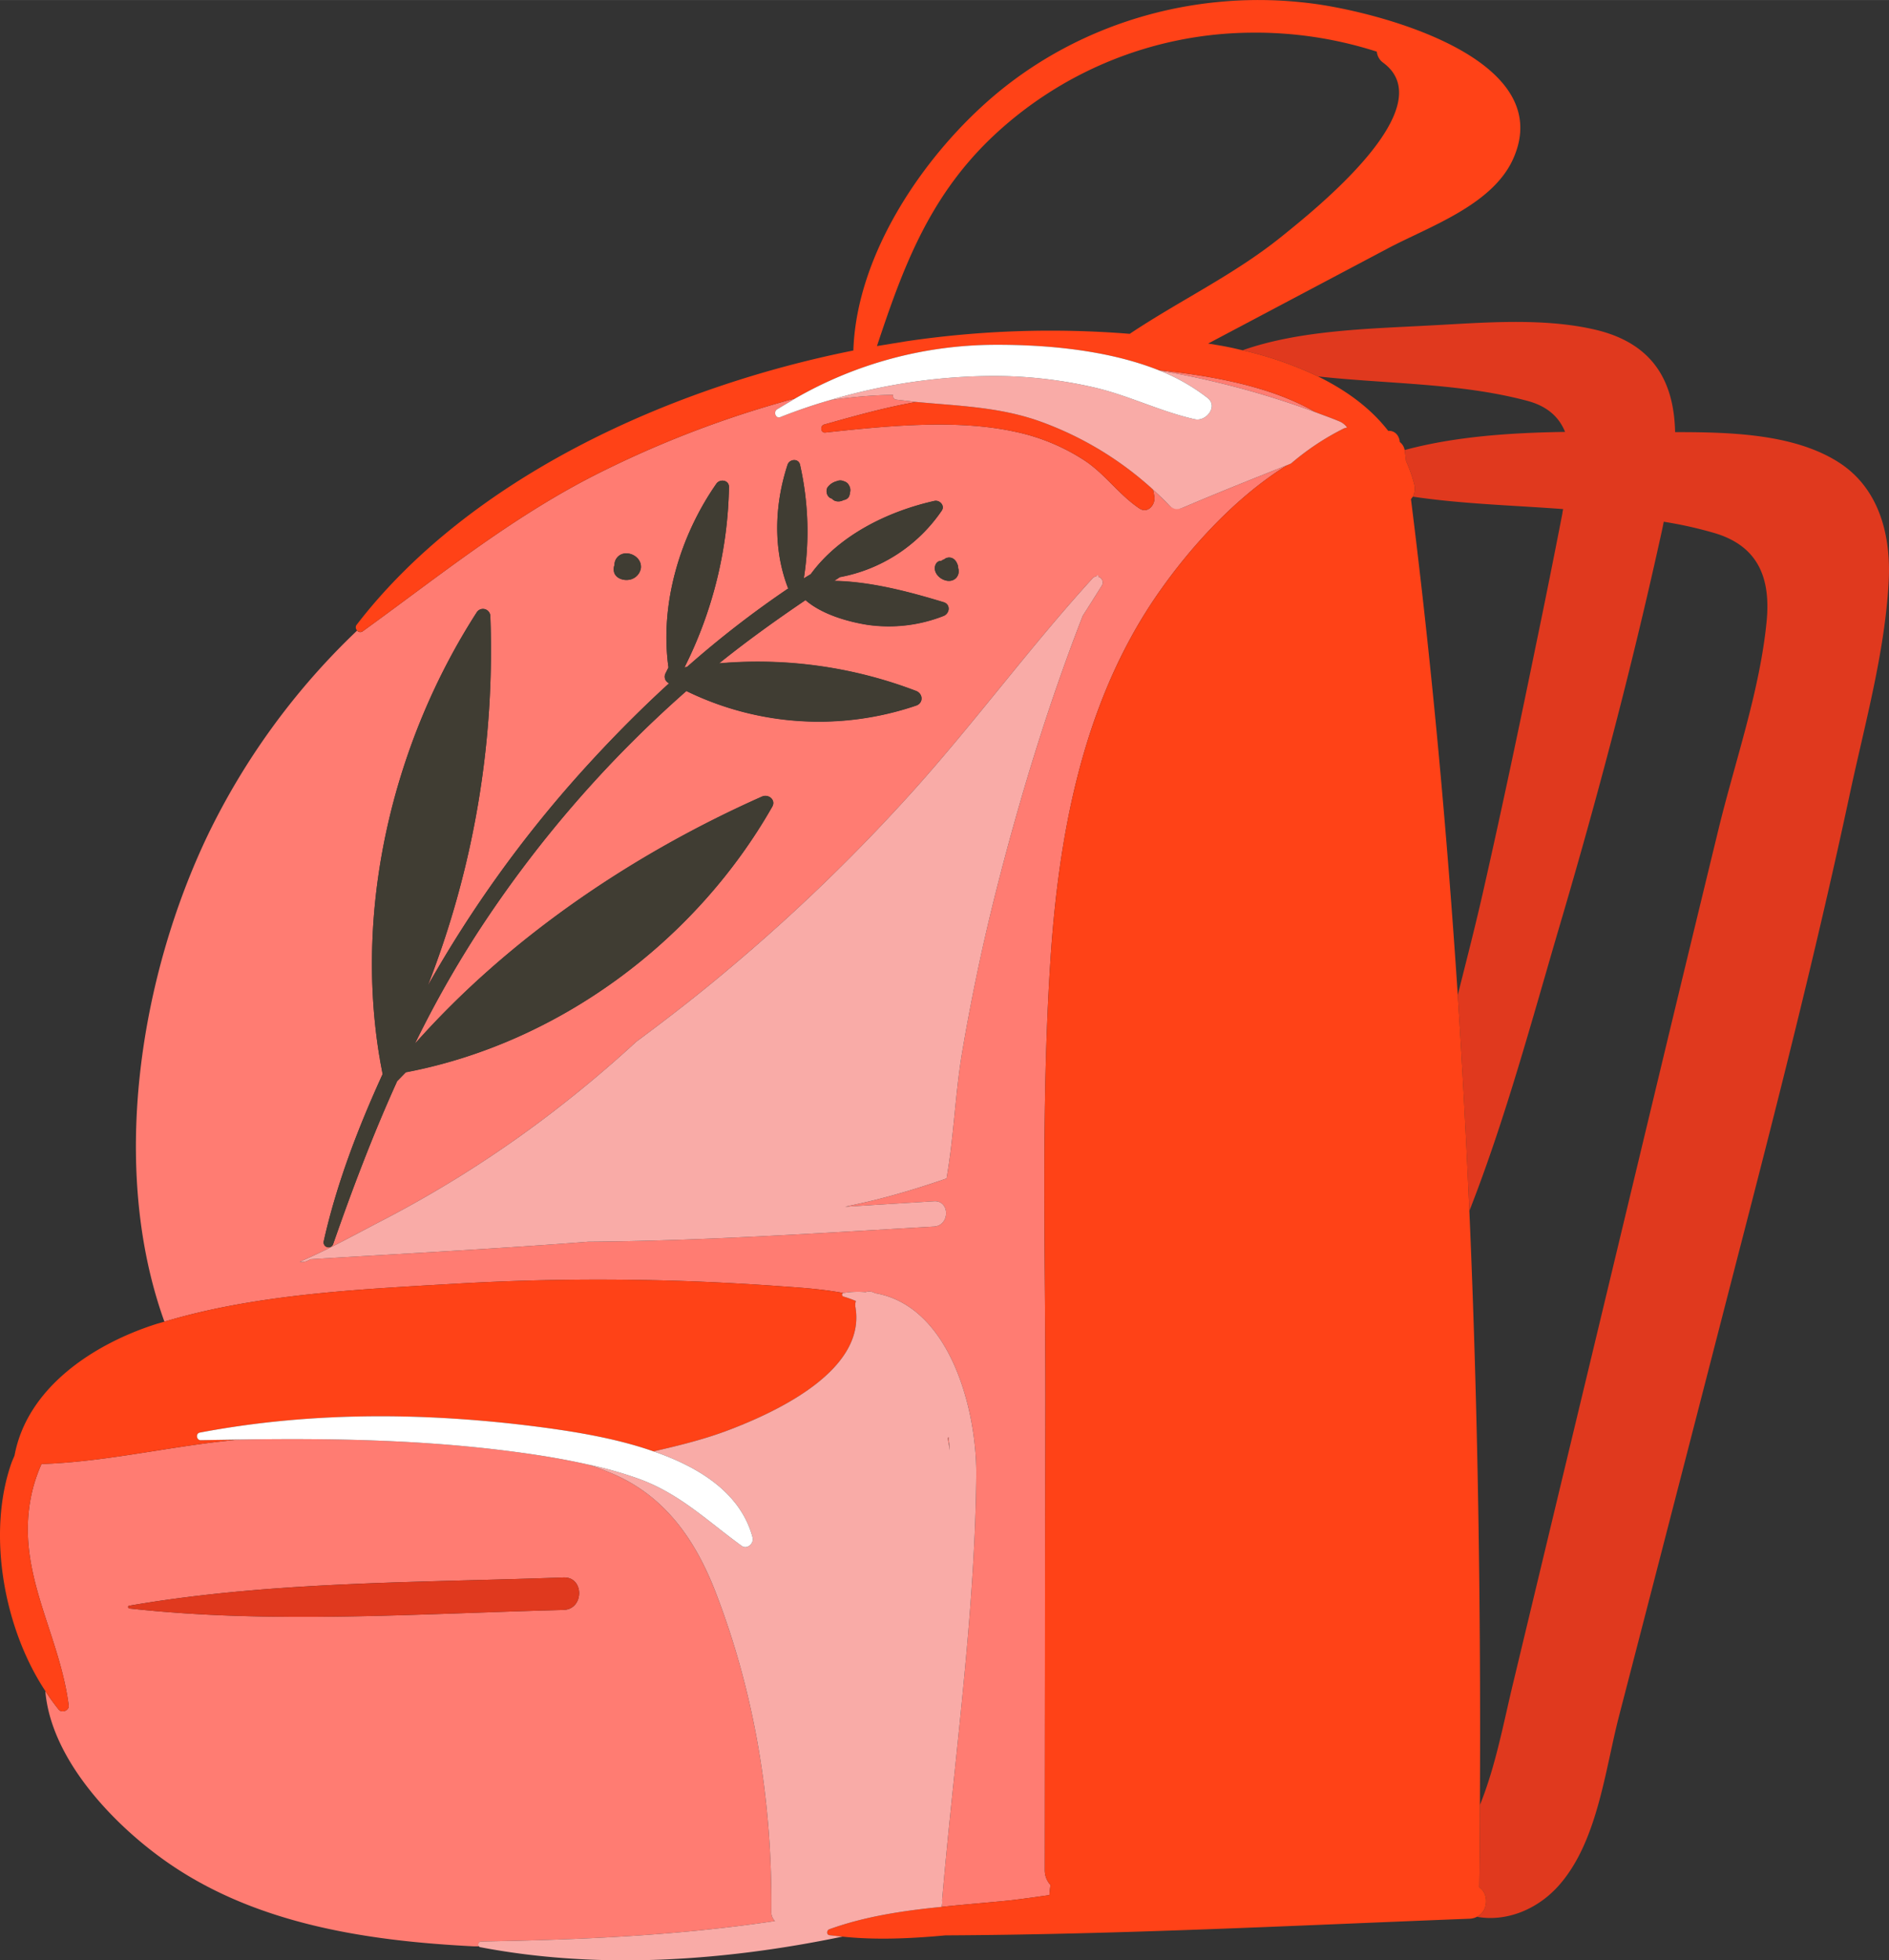 <svg xmlns="http://www.w3.org/2000/svg" width="896" height="929.5" viewBox="0.013 0.019 896.043 929.514" style=""><rect x="0.013" y="0.019" width="896.043" height="929.514" fill="#333333" stroke="none"/><g><title>summer101_229397710</title><g data-name="Layer 2"><path d="M872.3 219.3c-21.2-13.6-51.3-14.4-77.7-14.4-.5-22.4-9.1-41.7-37.6-48.5-25.4-6-54.3-3.3-80-2-27.9 1.5-60.7 2.2-87.6 11.7a172.6 172.6 0 0 1 35.8 12.4c33 3.6 67.4 3.1 99 11.5 10.1 2.6 15.5 8.1 18.2 14.8-25.7.4-52 2.1-76.1 8.6 0 .2.1.2.1.4l.6 4.9a66.2 66.2 0 0 1 3.9 11.1 8.3 8.3 0 0 1-.7 5.7c23.5 3.5 47.4 4.1 71.3 5.9a17 17 0 0 0-.4 2.2q-6 30.9-12.4 61.7c-7.9 38.6-16 77-24.7 115.4-3.8 17-8.2 34-12.5 51.1q3.3 51.1 5.5 102.4c17.3-44.1 29.8-91 43-135.8 17.7-60 33.7-120.6 47.2-181.6.7-3.1 1.4-6.2 2-9.4a193 193 0 0 1 24.2 5.4c20.7 6.2 26.6 21.4 24.6 41.9-3.2 32.7-14.8 65.8-22.6 97.6q-12.3 50.6-24.5 101.2l-48.6 202.4L718 797.1c-4.7 19.3-8.4 40.1-16 58.8q0 19.5-.3 39c4.7 3.1 4.3 11.4-1.1 14 14 2.5 28.7-3.5 38.7-14.7 18.5-20.7 22-54.7 28.7-80.5q27.9-107.6 55.6-215.2c19.2-74.1 38.1-148.2 54.1-223.1 7-32.5 16.4-66.2 18.2-99.5 1.2-21.7-4.3-44.2-23.6-56.6z" fill="#e0391e"></path><path d="M624.1 195.5c-21.9-12.7-50.5-17.4-74.6-20l.5.2a415.6 415.6 0 0 1 74.1 19.8z" fill="#ff7c72"></path><path d="M228.2 920.6c47.5-.8 93.6-2.8 139.4-9.7a5.9 5.9 0 0 1-1.7-4.3c.5-52-7.8-103.8-26.7-152.3-9.3-23.8-23.2-44-47-54.8a138.6 138.6 0 0 0-13-5c-11.1-2.5-22.4-4.4-33.7-5.9-43.8-5.9-87.9-6.7-132-6-31.3 2.8-62.7 10.6-93.8 11.6a78.2 78.2 0 0 0-3.9 10.9C5.7 743.3 28 772.6 32.6 808.7c.3 2.4-3.2 3.7-4.7 2a95.7 95.7 0 0 1-6.4-8.9c2.8 33.4 34.1 65.1 59.4 82.3 42 28.6 94.2 36.3 143.9 38.8h2.5a1.4 1.4 0 0 1 .9-2.3zM61.4 762.7c-.6-.1-.9-1.1-.2-1.3 67.7-11.7 137.7-10.9 206.1-13.4 9.9-.4 9.9 15.1 0 15.4-68.3 1.7-137.9 6.8-205.9-.7z" fill="#ff7c72"></path><path d="M450.5 687.7c-.1-2.1-.3-4.1-.5-6.2l-.5.3c.4 2 .7 3.9 1 5.9z" fill="#ff7c72"></path><path d="M214.4 608.8a1187.3 1187.3 0 0 1 154.4 1c8.2.6 19.9 1.2 31.2 3.3h.1a41.8 41.8 0 0 1 10.5-.4 5.4 5.4 0 0 1 4.5.5c35.2 6 48.2 54.5 48 86.1-.6 66.9-10.5 135-16.2 201.8a6.6 6.6 0 0 1-.3 3.1c11-1.2 21.9-2 32.6-3.1 6-.7 12.3-1.6 18.6-2.5.1-1.6.3-3.2.5-4.8a10.4 10.4 0 0 1-2.7-7.2q.1-109.8.3-219.6c.1-69.9-2.2-140.5 2.3-210.4 3.8-59.6 14.9-120.7 48.5-171.3 15.1-22.6 37.6-48.4 63.8-64.7-16.4 6.5-32.7 13-48.9 19.9-2.4 1-5 1.1-7-.9s-5.1-5.1-7.7-7.5c.3 1.1.5 2.3.7 3.5.5 3.8-3.2 8.1-7.1 5.5-9.6-6.4-16.1-16.1-25.8-22.6a96.4 96.4 0 0 0-33.8-13.9c-27.9-6-61.3-2.5-89.4.5-2.3.3-2.6-3.3-.5-3.8 14.9-4.2 29.2-8.2 43.7-10.7l-9.5-1.1a1.7 1.7 0 0 1-1.5-2.3 230.6 230.6 0 0 0-30.2 2.6c-8 2.3-15.8 5-23.4 8-2.2.8-3.3-2.5-1.5-3.7l8.7-5.2a493.2 493.2 0 0 0-96.5 37.1c-39.4 20.3-73.1 47.6-108.8 73.4a1.9 1.9 0 0 1-2.6-.4l-3 2.9A335 335 0 0 0 99 395.1c-32.5 67.4-47.3 158.6-21 231.6 43.3-13 91.7-15.3 136.4-17.9zm303.9-334.6a2.1 2.1 0 0 1 1.7-.8c.1-.1.1-.3.2-.4s1.1-.1.9.4a.1.1 0 0 0-.1.1 2.8 2.8 0 0 1 1.7 4.1c-3 4.8-6 9.6-9.1 14.4-16.7 43-30.2 87.3-41.5 132.1q-9.5 37.8-15.9 76.1c-3.1 18.9-3.8 39.3-7.2 58.6-10.1 3.5-20.4 6.7-30.8 9.4-5.6 1.5-11.4 2.7-17.3 4l42.2-2.6c7.6-.4 7.6 11.5 0 12-54.7 3.1-109.4 6.8-164.1 7.2-43.9 3.4-87.7 5.6-131.6 8.3l-1.7.8a6.2 6.2 0 0 1-3.5.4c13.8-5.9 27.2-13.4 38.6-19.3a542.4 542.4 0 0 0 74.9-46.8 582.7 582.7 0 0 0 46.2-38.3c15-11.1 29.7-22.5 43.9-34.5a866.7 866.7 0 0 0 88.2-85.3c29.1-32.5 55-67.8 84.3-99.9zm-70.5-8.9a3.7 3.7 0 0 1 4.9 0 5 5 0 0 1 1.3 1.9c.1.2.2.3.2.5a2.9 2.9 0 0 1 .3 1.6 4.7 4.7 0 0 1-1 4.8c-3.2 3.2-9.3.2-10-3.9-.3-1.7.5-3.9 2.4-4.2h.7a2 2 0 0 1 1.1-.6zm-55.3-34.1a7.6 7.6 0 0 1 4-2.9l.9-.3a4 4 0 0 1 2.9.2 3.8 3.8 0 0 1 2.4 1.9 4.4 4.4 0 0 1 .5 3.5 5.9 5.9 0 0 1-.5 1.9 3.3 3.3 0 0 1-2.5 1.6 5.1 5.1 0 0 1-3.8.5 3.6 3.6 0 0 1-1.8-1.2c-2.2-.4-3.1-3.4-2.1-5.2zm-101 36.7a5.1 5.1 0 0 1 .8-2.9c3.4-5.4 12.5-1.7 11.7 4.5a6.7 6.7 0 0 1-5.5 5.4c-2.7.5-6.4-.6-7.2-3.6a5.6 5.6 0 0 1 .2-3.4zm25.9 56.1a3.4 3.4 0 0 1-1.7-4.7l1.4-2.8c-4.2-30.2 5.5-62.4 22.7-87.1 1.7-2.5 6.1-1.8 6 1.6a198.1 198.1 0 0 1-21.1 85.5l1.2-.2a473.9 473.9 0 0 1 48-37.2c-7.3-18.7-6.5-39.8-.3-58.7.9-2.7 5.2-3.1 5.9 0a143.9 143.9 0 0 1 1.8 53.9l3.3-2c13.5-18.5 36.7-29.8 58.6-34.7 2.5-.6 5.2 2.2 3.5 4.6a75 75 0 0 1-48.3 31.5l-2.7 1.8c17.5.3 36.1 5.3 51.9 10.1 3.4 1 3 5.3 0 6.5a71 71 0 0 1-36.2 4.2c-9.4-1.5-21.6-5-29.3-11.7-14 9.5-27.7 19.3-41 30a210.5 210.5 0 0 1 93.5 13.1c3.3 1.3 3.5 5.7 0 6.9a143.2 143.2 0 0 1-109-6.9 557.1 557.1 0 0 0-99.8 115.7 506 506 0 0 0-29 51.6c44.7-50.4 103.6-90.1 164.6-117.2 3.1-1.4 6.8 1.5 4.9 4.8C330 446.3 265 494.7 192.5 508.4l-3.9 4h-.1c-11.4 25.1-21.2 50.9-30.4 77.3a2.3 2.3 0 0 1-4.5-1.3c6.1-27.2 16.3-53.7 27.9-79.1-.4-2.4-.9-4.7-1.3-7.1a1.3 1.3 0 0 0-.1-.6c-12.1-72.4 6.6-150 46-211.2a3.5 3.5 0 0 1 6.5 1.7 436.5 436.5 0 0 1-29.7 175.3 570.3 570.3 0 0 1 72.7-101.2c13-14.4 27-28.7 41.8-42.2z" fill="#ff7c72"></path><path d="M701.7 894.9q.3-19.5.3-39c.5-93.7-.9-187.7-5-281.7q-2.2-51.3-5.5-102.4c-5.2-78.7-12.4-157.2-22.2-235.1l.9-1.2a8.3 8.3 0 0 0 .7-5.7 66.2 66.2 0 0 0-3.9-11.1l-.6-4.9c0-.2-.1-.2-.1-.4a6 6 0 0 0-2.3-3.8c-.2-2.8-2.1-5.4-5.3-5.3h-.2c-8.6-11.1-20.3-19.4-33.3-25.8a172.6 172.6 0 0 0-35.8-12.4c-3.7-.9-7.3-1.7-10.9-2.3l-5.4-.9 85.4-45.2c19.5-10.3 49.3-20.4 59.2-42.2 21.7-47.9-64.2-69.8-95-73.8-53.3-7-108 8-149.5 42.3-34.1 28.3-66.9 75.9-68.4 122.2-87.1 17.4-182 60.2-235.8 130.3a2.2 2.2 0 0 0 3 2.9c35.7-25.8 69.4-53.1 108.8-73.4a493.2 493.2 0 0 1 96.5-37.1 191 191 0 0 1 94.7-25.4c24.1-.1 53.2 2.4 77.5 12 24.1 2.6 52.7 7.3 74.6 20 3.7 1.4 7.4 2.7 11 4.2a8.5 8.5 0 0 1 3.9 3l-1.4.4a122.5 122.5 0 0 0-25.2 16.7l-1.9.8c-26.2 16.3-48.7 42.1-63.8 64.7-33.6 50.6-44.7 111.7-48.5 171.3-4.5 69.9-2.2 140.5-2.3 210.4q-.3 109.8-.3 219.6a10.4 10.4 0 0 0 2.7 7.2c-.2 1.6-.4 3.2-.5 4.8-6.3.9-12.6 1.8-18.6 2.5-10.7 1.1-21.6 1.9-32.6 3.1-18.2 1.8-36.3 4.5-53.2 10.6-1.2.4-1.5 2.5 0 2.8l6.2.7c16.2 1.7 32.6.9 48.9-.6 82.9-.4 166-4.7 248.8-7.9a8.5 8.5 0 0 0 3.3-.9c5.4-2.6 5.8-10.9 1.1-14zM469.8 65.8a180.5 180.5 0 0 1 123.3-50.3 187.8 187.8 0 0 1 60 9 7.3 7.3 0 0 0 3.1 5.3c28.6 21.3-33.2 70.2-48.3 82.4-22.6 18.2-48.2 30.2-72 46.1a467.9 467.9 0 0 0-105.8 3.5l-14.1 2.3c12.2-36.8 24.4-69.9 53.8-98.3z" fill="#ff4217"></path><path d="M32.6 808.7C28 772.6 5.7 743.3 15.8 705.1a78.2 78.2 0 0 1 3.9-10.9c31.1-1 62.5-8.8 93.8-11.6l-18.2.3c-2.1.1-2.6-3.2-.5-3.6 54.3-10.3 109.9-9.6 164.6-2.2 14.4 2 33.2 5 50.6 11.1 12.3-2.8 24.5-5.8 36.2-10.3 22.5-8.6 64.6-28.2 59.6-58a6 6 0 0 1 .2-3 51.2 51.2 0 0 0-5.9-2.1c-.8-.2-.9-1.5-.1-1.7-11.3-2.1-23-2.7-31.2-3.3a1187.3 1187.3 0 0 0-154.4-1c-44.7 2.6-93.1 4.9-136.4 17.9l-3.5 1c-29.8 9.4-61.6 30.1-67.6 62.5L5.7 693c-12 33.1-4.2 78.6 15.8 108.8a95.7 95.7 0 0 0 6.4 8.9c1.5 1.7 5 .4 4.7-2z" fill="#ff4217"></path><path d="M434.7 190.6c-14.5 2.5-28.8 6.5-43.7 10.7-2.1.5-1.8 4.1.5 3.8 28.1-3 61.5-6.5 89.4-.5a96.4 96.4 0 0 1 33.8 13.9c9.7 6.5 16.2 16.2 25.8 22.6 3.9 2.6 7.6-1.7 7.1-5.5-.2-1.2-.4-2.4-.7-3.5a159.5 159.5 0 0 0-53.6-32.3c-19.3-6.9-38.8-7.3-58.6-9.2z" fill="#ff4217"></path><path d="M393.4 917.6c-1.5-.3-1.2-2.4 0-2.8 16.9-6.1 35-8.8 53.2-10.6a6.6 6.6 0 0 0 .3-3.1c5.7-66.8 15.6-134.9 16.2-201.8.2-31.6-12.8-80.1-48-86.1a5.4 5.4 0 0 0-4.5-.5 41.8 41.8 0 0 0-10.5.4h-.1c-.8.2-.7 1.5.1 1.7a51.2 51.2 0 0 1 5.9 2.1 6 6 0 0 0-.2 3c5 29.8-37.1 49.4-59.6 58-11.7 4.5-23.9 7.5-36.2 10.3 21.8 7.5 41.4 19.8 47 40.8.8 2.8-2.6 5.9-5.2 4-16-11.6-29-24.4-48-31.5a176.6 176.6 0 0 0-24.6-7 138.6 138.6 0 0 1 13 5c23.8 10.8 37.7 31 47 54.8 18.9 48.5 27.2 100.3 26.7 152.3a5.9 5.9 0 0 0 1.7 4.3c-45.8 6.9-91.9 8.9-139.4 9.7a1.4 1.4 0 0 0-.9 2.4.6.6 0 0 0 .5.3c55.8 10.7 115.4 6.7 171.8-5zm57.1-229.9c-.3-2-.6-3.9-1-5.9l.5-.3c.2 2.1.4 4.1.5 6.2z" fill="#f9aba7"></path><path d="M572.7 188.6c5.3 4-.5 11.4-5.9 10.2-16.2-3.6-31.2-11.2-47.4-15a211.5 211.5 0 0 0-50.8-5.5 275.8 275.8 0 0 0-75.1 11.5 230.6 230.6 0 0 1 30.2-2.6 1.7 1.7 0 0 0 1.5 2.3l9.5 1.1c19.8 1.9 39.3 2.3 58.6 9.2a159.5 159.5 0 0 1 53.6 32.3c2.6 2.4 5.2 4.9 7.7 7.5s4.6 1.9 7 .9c16.2-6.9 32.5-13.4 48.9-19.9l1.9-.8a122.5 122.5 0 0 1 25.2-16.7l1.4-.4a8.5 8.5 0 0 0-3.9-3c-3.6-1.5-7.3-2.8-11-4.2a415.6 415.6 0 0 0-74.1-19.8 93.5 93.5 0 0 1 22.7 12.9z" fill="#f9aba7"></path><path d="M345.8 459.4c-14.2 12-28.9 23.4-43.9 34.5a582.7 582.7 0 0 1-46.2 38.3 542.4 542.4 0 0 1-74.9 46.8c-11.4 5.9-24.8 13.4-38.6 19.3a6.2 6.2 0 0 0 3.5-.4l1.7-.8c43.9-2.7 87.7-4.9 131.6-8.3 54.7-.4 109.4-4.1 164.1-7.2 7.6-.5 7.6-12.4 0-12l-42.2 2.6c5.9-1.3 11.7-2.5 17.3-4 10.4-2.7 20.7-5.9 30.8-9.4 3.4-19.3 4.1-39.7 7.2-58.6q6.4-38.2 15.9-76.1c11.3-44.8 24.8-89.1 41.5-132.1 3.1-4.8 6.1-9.6 9.1-14.4a2.8 2.8 0 0 0-1.7-4.1.1.1 0 0 1 .1-.1c.2-.5-.6-.9-.9-.4s-.1.3-.2.4a2.1 2.1 0 0 0-1.7.8c-29.3 32.1-55.2 67.4-84.3 99.9a866.7 866.7 0 0 1-88.2 85.3z" fill="#f9aba7"></path><path d="M370.1 197.8c7.6-3 15.4-5.7 23.4-8a275.8 275.8 0 0 1 75.1-11.5 211.5 211.5 0 0 1 50.8 5.5c16.2 3.8 31.2 11.4 47.4 15 5.4 1.2 11.2-6.2 5.9-10.2a93.5 93.5 0 0 0-22.7-12.9l-.5-.2c-24.3-9.6-53.4-12.1-77.5-12a191 191 0 0 0-94.7 25.4l-8.7 5.2c-1.8 1.2-.7 4.5 1.5 3.7z" fill="#fff"></path><path d="M94.8 679.3c-2.1.4-1.6 3.7.5 3.6l18.2-.3c44.1-.7 88.2.1 132 6 11.3 1.5 22.6 3.4 33.7 5.9a176.6 176.6 0 0 1 24.6 7c19 7.1 32 19.9 48 31.5 2.6 1.9 6-1.2 5.2-4-5.6-21-25.2-33.3-47-40.8-17.4-6.1-36.2-9.1-50.6-11.1-54.7-7.4-110.3-8.1-164.6 2.2z" fill="#fff"></path><path d="M267.3 748c-68.4 2.5-138.4 1.7-206.1 13.4-.7.2-.4 1.2.2 1.3 68 7.5 137.6 2.4 205.9.7 9.9-.3 9.9-15.8 0-15.4z" fill="#e0391e"></path><path d="M394.6 236.4a3.6 3.6 0 0 0 1.8 1.2 5.1 5.1 0 0 0 3.8-.5 3.3 3.3 0 0 0 2.5-1.6 5.9 5.9 0 0 0 .5-1.9 4.4 4.4 0 0 0-.5-3.5 3.8 3.8 0 0 0-2.4-1.9 4 4 0 0 0-2.9-.2l-.9.3a7.6 7.6 0 0 0-4 2.9c-1 1.8-.1 4.8 2.1 5.2z" fill="#403d33"></path><path d="M445.9 266c-1.9.3-2.7 2.5-2.4 4.2.7 4.1 6.8 7.1 10 3.9a4.7 4.7 0 0 0 1-4.8 2.9 2.9 0 0 0-.3-1.6c0-.2-.1-.3-.2-.5a5 5 0 0 0-1.3-1.9 3.7 3.7 0 0 0-4.9 0h-.1a2 2 0 0 0-1.1.6z" fill="#403d33"></path><path d="M298.5 274.9a6.7 6.7 0 0 0 5.5-5.4c.8-6.2-8.3-9.9-11.7-4.5a5.1 5.1 0 0 0-.8 2.9 5.6 5.6 0 0 0-.2 3.4c.8 3 4.5 4.1 7.2 3.6z" fill="#403d33"></path><path d="M232.6 292.2a3.5 3.5 0 0 0-6.5-1.7c-39.4 61.2-58.1 138.8-46 211.2a1.3 1.3 0 0 1 .1.6c.4 2.4.9 4.7 1.3 7.1-11.6 25.4-21.8 51.9-27.9 79.1a2.3 2.3 0 0 0 4.5 1.3c9.2-26.4 19-52.2 30.4-77.3h.1l3.9-4c72.5-13.8 137.5-62.2 173.8-126 1.9-3.3-1.8-6.2-4.9-4.8-61 27.1-119.9 66.8-164.6 117.2a506 506 0 0 1 29-51.6 557.1 557.1 0 0 1 99.8-115.7 143.2 143.2 0 0 0 109 6.9c3.5-1.2 3.3-5.6 0-6.9a210.5 210.5 0 0 0-93.5-13.1c13.3-10.7 27-20.5 41-30 7.7 6.7 19.9 10.2 29.3 11.7a71 71 0 0 0 36.2-4.2c3-1.2 3.4-5.5 0-6.5-15.8-4.8-34.4-9.8-51.9-10.1l2.7-1.8a75 75 0 0 0 48.3-31.5c1.7-2.4-1-5.2-3.5-4.6-21.9 4.9-45.1 16.2-58.6 34.7l-3.3 2a143.9 143.9 0 0 0-1.8-53.9c-.7-3.1-5-2.7-5.9 0-6.2 18.9-7 40 .3 58.7a473.9 473.9 0 0 0-48 37.2l-1.2.2a198.1 198.1 0 0 0 21.1-85.4c.1-3.4-4.3-4.1-6-1.6-17.2 24.7-26.9 56.9-22.7 87.1l-1.4 2.8a3.4 3.4 0 0 0 1.7 4.7c-14.8 13.5-28.8 27.8-41.8 42.3a570.3 570.3 0 0 0-72.7 101.2 436.5 436.5 0 0 0 29.7-175.3z" fill="#403d33"></path></g></g></svg>